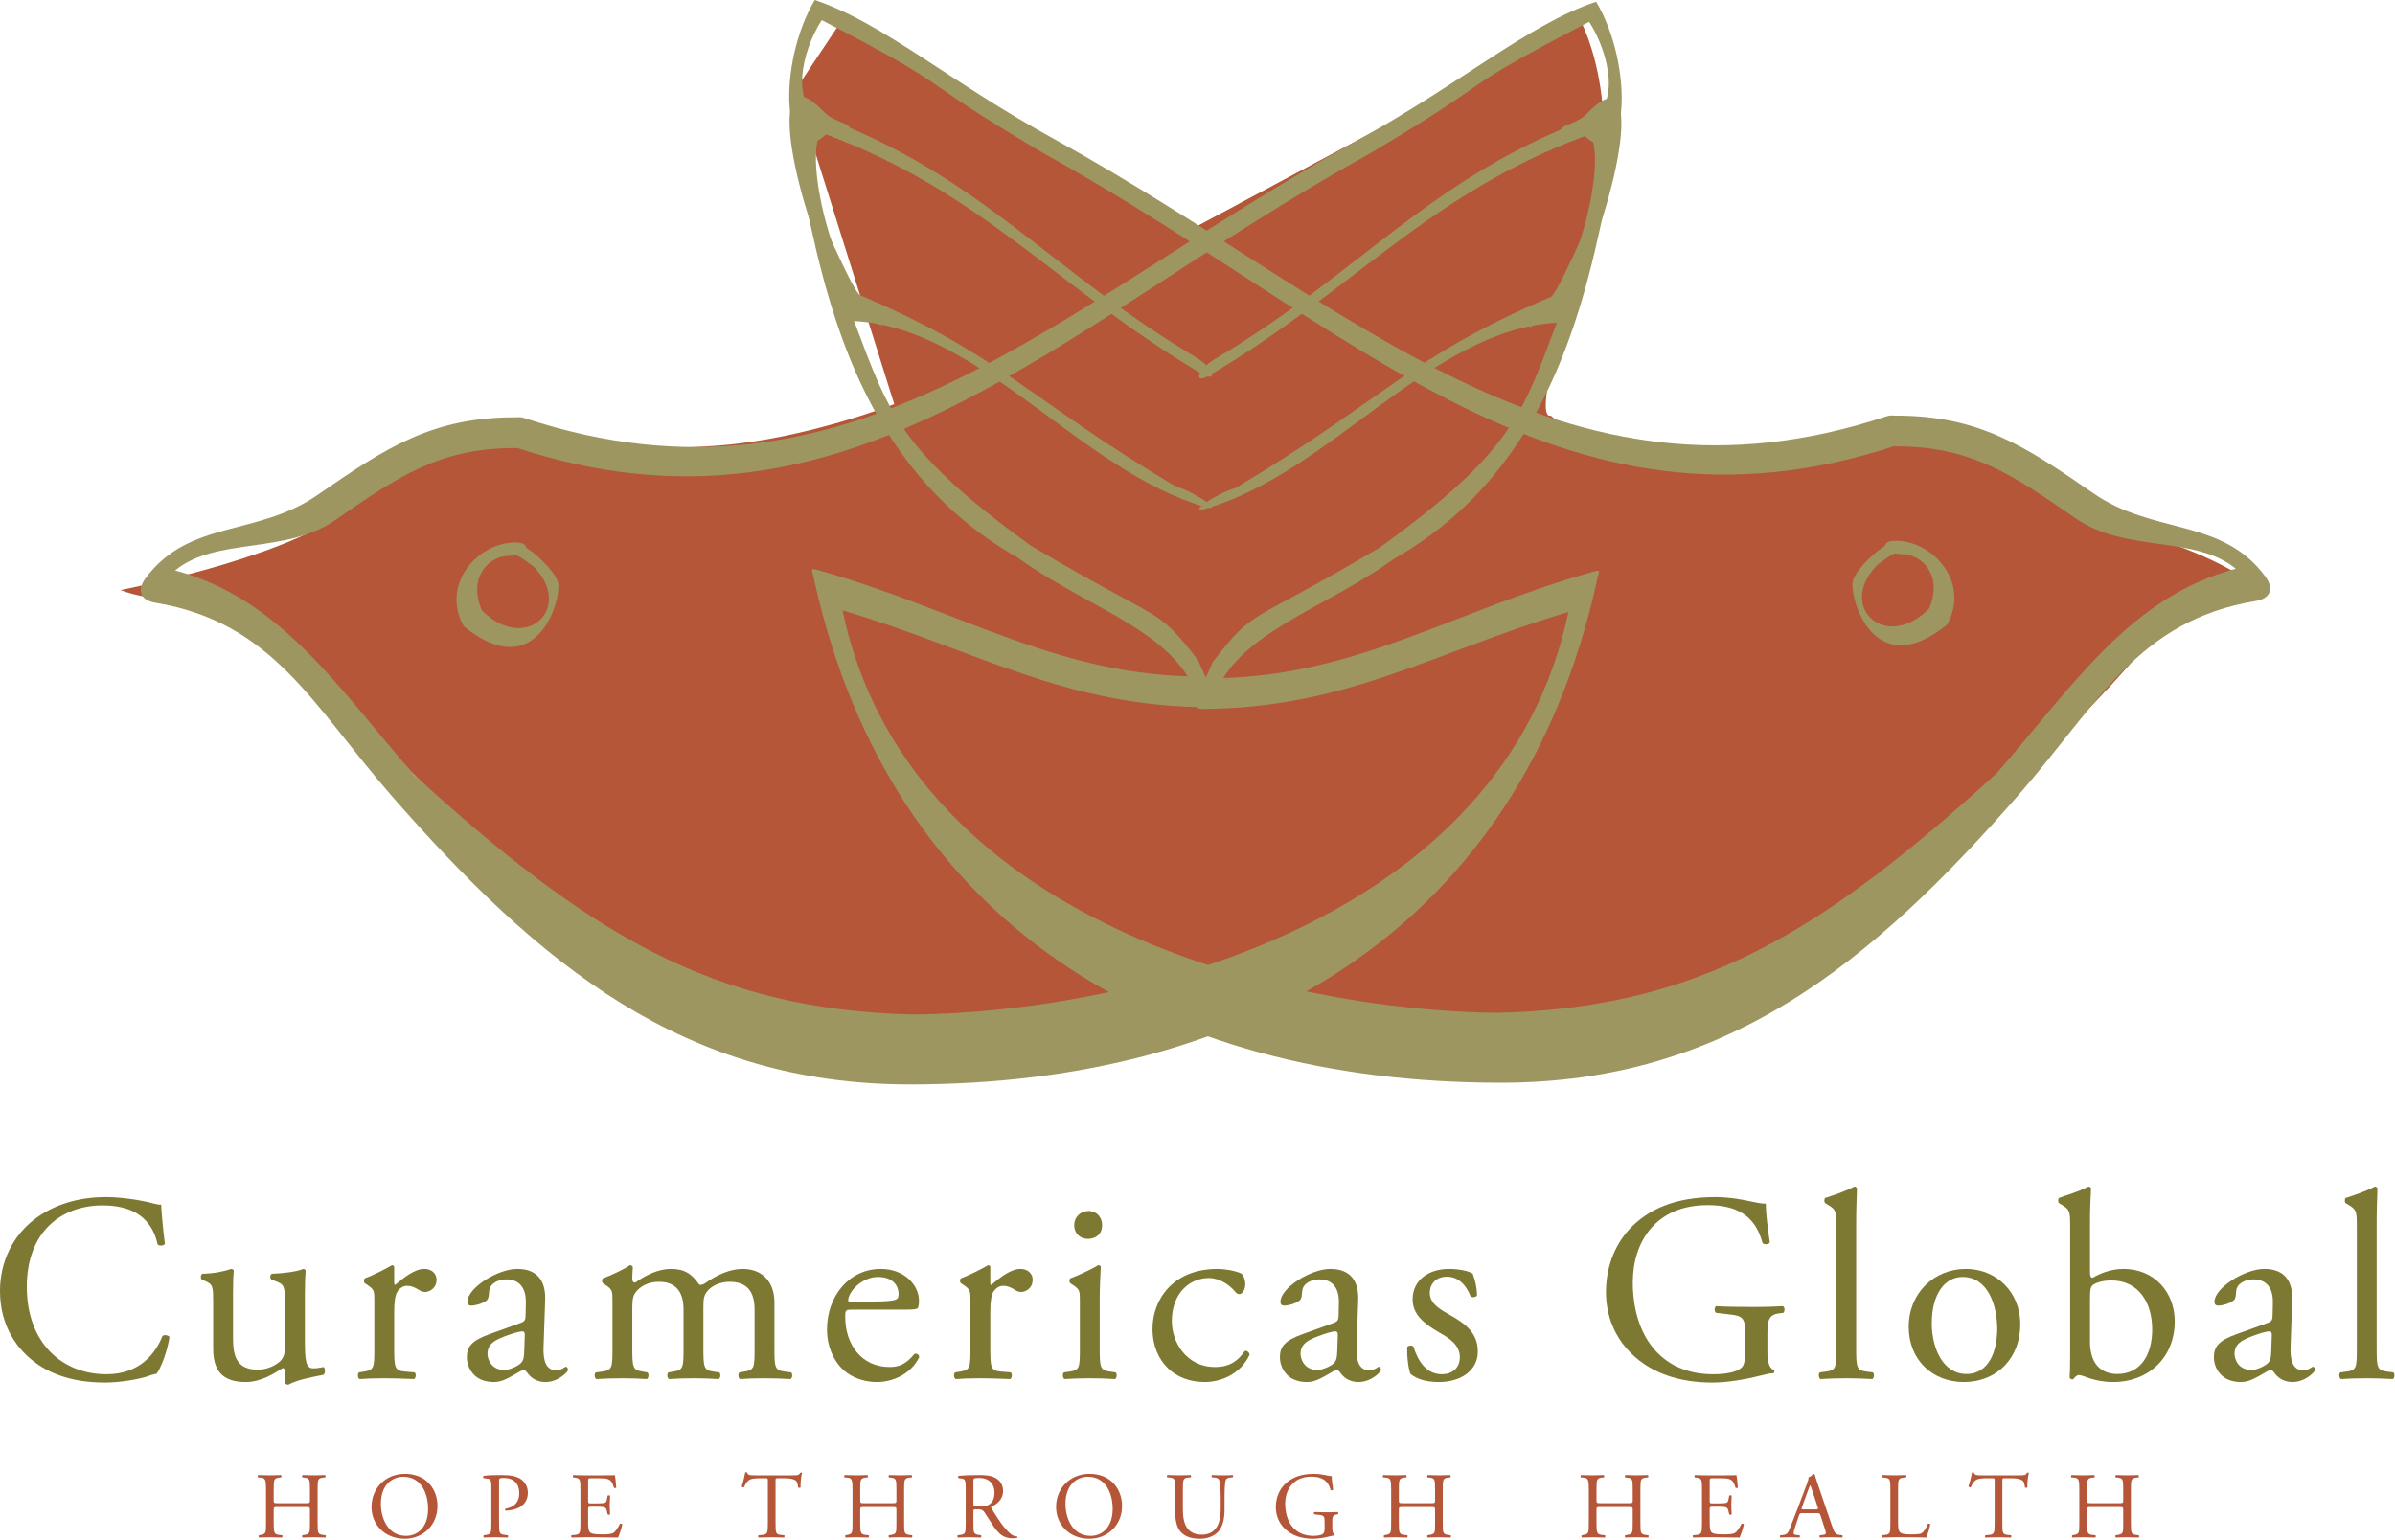 <svg clip-rule="evenodd" fill-rule="evenodd" stroke-linejoin="round" stroke-miterlimit="2" viewBox="0 0 2233 1436" xmlns="http://www.w3.org/2000/svg"><g transform="matrix(4.167 0 0 4.167 0 -2.496)"><path d="m266.335 222.533s-23.102 17.966-49.301 15.4-53.416-3.584-92.448-34.918c-39.034-31.332-63.683-67.797-78.066-67.797s-19.516-2.566-19.516-2.566 34.916-6.684 49.299-16.951c14.383-10.268 19.516-18.498 31.333-16.949 11.816 1.549 33.9 3.097 53.416 1.549 19.515-1.549 39.033-9.25 39.033-9.25l-22.084-70.364 10.267-15.402 78.067 46.734 87.314-46.734s11.815 21.066 0 55.984c-11.818 34.916-6.683 32.35-6.683 32.35s14.383 13.365 36.467 9.248c22.082-4.115 49.298-10.797 58.548-4.115 9.248 6.681 29.784 18.497 44.166 23.632 14.383 5.133 19.516 10.268 19.516 10.268s-15.398 0-27.215 14.383c-11.816 14.382-65.234 67.796-89.883 78.064-24.65 10.268-95.074-1.611-102.714-2.566-53.416-6.682-19.516 0-19.516 0z" fill="#b45637"/><g fill-rule="nonzero"><path d="m355.062 26.035c13.218-13.887 7.763 17.445-3.625 41.621-3.67 2.754-12.315 8.447-8.645 5.695 12.229-9.171 20.551-53.373 7.465-41.828-3.381-3.097 1.984-2.527 4.805-5.488z" fill="#9d9661"/><path d="m115.228 100.876c-16.931 0-26.216 6.455-40.114 16.057-11.223 7.857-26.712 3.762-35.94 11.344 23.627 6.287 36.33 26.062 53.505 45.761 38.901 35.411 66.518 52.59 111.763 53.625 48.196-.515 131.881-20.41 146.477-90.07-29.709 8.758-49.807 21.664-82.15 21.664-3.051 0 1.515-7.554 2.531-10.429 9.769-12.575 7.248-7.766 37.48-25.729 29.871-21.588 31.942-30.232 39.551-50.265-28.06 1.459-50.586 33.548-78.584 41.62-4.408 1.272 2.322-3.388 6.731-4.66 32.693-19.484 39.033-29.351 70.3-42.655 2.014 0 13.35-29.694 12.362-20.811-5.633 27.541-14.797 60.878-47.254 79.359-14.34 10.353-31.022 15.277-38.184 26.662 30.147-.893 51.543-14.902 81.942-23.553 3.144-.894 2.021-.638 1.488 2.586-17.19 76.262-76.658 111.922-153.543 111.922-50.32 0-82.818-26.596-116.095-64.742-17.409-19.969-26.38-38.711-52.749-43.063-3.289-.543-4.187-2.744-2.213-5.431 9.767-13.295 25.087-9.287 38.652-18.783 15.213-10.51 25.514-17.289 44.044-17.289 4.587 0 4.587 6.88 0 6.88z" fill="#9d9661"/><path d="m117.368 94.172c73.36 24.277 118.861-24.871 185.955-61.942 23.395-12.787 38.434-26.074 53.809-31.25 8.644 14.494 7.246 39.032-2.533 30.082-35.237 13.149-51.512 34.278-83.858 53.473-3.943 2.342-2.867-1.232 1.078-3.574 32.754-19.44 48.075-40.574 83.758-53.891 6.945-2.523 4.66-14.34 0-21.586-31.785 16.41-18.769 11.588-49.748 29.869-68.932 38.088-115.254 90.293-190.623 65.35-4.355-1.441-2.193-7.973 2.162-6.531z" fill="#9d9661"/><path d="m113.87 125.001c-4.344 0-9.285 4.676-6.057 12.209 10.52 10.534 22.349-2.16 9.198-11.859-1.606-1.184 6.775 3.035 4.781 3.035-2.137 0-5.086-3.734-7.225-3.734-3.988 0-3.892-.932.096-.932 2.137 0 .931-.566 3.067-.566 3.364 2.197 7.203 6.379 7.203 8.373.347 4.537-5.319 22.115-21.147 9.267-5.244-9.3 3.008-18.783 11.519-18.783 3.989 0 2.554 2.99-1.435 2.99z" fill="#9d9661"/><path d="m184.374 25.656c-13.219-13.887-7.766 17.445 3.624 41.621 3.669 2.752 12.315 8.447 8.646 5.694-12.229-9.172-20.553-53.374-7.467-41.827 3.382-3.099-1.985-2.527-4.803-5.488z" fill="#9d9661"/><path d="m424.206 100.498c16.932 0 26.217 6.455 40.115 16.056 11.223 7.856 26.711 3.762 35.94 11.342-23.627 6.287-36.332 26.064-53.506 45.764-38.901 35.408-66.518 52.589-111.764 53.625-48.195-.516-131.879-20.411-146.475-90.071 29.71 8.758 49.807 21.664 82.151 21.664 3.049 0-1.516-7.554-2.533-10.429-9.768-12.577-7.249-7.766-37.481-25.731-29.868-21.586-31.939-30.23-39.549-50.265 28.06 1.459 50.586 33.55 78.583 41.621 4.408 1.271-2.323-3.387-6.731-4.659-32.691-19.485-39.031-29.351-70.299-42.655-2.014 0-13.349-29.694-12.363-20.811 5.633 27.539 14.797 60.879 47.254 79.359 14.34 10.354 31.023 15.277 38.183 26.66-30.144-.89-51.541-14.902-81.941-23.553-3.143-.892-2.019-.638-1.486 2.588 17.188 76.262 76.655 111.92 153.543 111.92 50.32 0 82.816-26.594 116.093-64.74 17.411-19.969 26.379-38.711 52.75-43.063 3.289-.542 4.186-2.746 2.211-5.431-9.765-13.295-25.086-9.287-38.652-18.783-15.211-10.512-25.512-17.289-44.043-17.289-4.588 0-4.588 6.881 0 6.881z" fill="#9d9661"/><path d="m422.065 93.791c-73.359 24.279-118.859-24.869-185.953-61.942-23.396-12.785-38.433-26.072-53.808-31.25-8.645 14.495-7.248 39.034 2.531 30.084 35.236 13.149 51.514 34.276 83.857 53.473 3.946 2.34 2.87-1.234-1.076-3.574-32.756-19.442-48.074-40.574-83.76-53.891-6.944-2.525-4.659-14.34 0-21.586 31.786 16.41 18.772 11.586 49.748 29.869 68.934 38.086 115.256 90.293 190.625 65.35 4.354-1.441 2.192-7.975-2.164-6.533z" fill="#9d9661"/><path d="m425.565 124.622c4.344 0 9.286 4.674 6.055 12.207-10.519 10.534-22.348-2.158-9.195-11.859 1.605-1.183-6.776 3.037-4.781 3.037 2.136 0 5.085-3.734 7.222-3.734 3.988 0 3.895-.934-.095-.934-2.137 0-.93-.566-3.067-.566-3.363 2.197-7.201 6.379-7.201 8.375-.35 4.535 5.318 22.113 21.144 9.265 5.247-9.3-3.007-18.783-11.517-18.783-3.99 0-2.555 2.992 1.435 2.992z" fill="#9d9661"/><path d="m7.56 273.619c4.379-3.419 9.959-5.1 16.199-5.1 3.24 0 7.8.66 10.619 1.44.72.18 1.14.3 1.68.241.06 1.379.36 5.159.84 8.819-.3.42-1.2.479-1.62.12-.9-4.08-3.6-8.76-12.299-8.76-9.18 0-16.979 5.82-16.979 18.24 0 12.599 7.979 19.558 17.819 19.558 7.74 0 11.16-5.039 12.539-8.579.42-.3 1.32-.18 1.56.24-.42 3.119-1.979 7.079-2.879 8.22-.721.119-1.441.359-2.1.6-1.32.479-5.64 1.379-9.48 1.379-5.4 0-10.56-1.08-14.939-4.019-4.8-3.3-8.52-8.76-8.52-16.5 0-6.659 3-12.359 7.56-15.899z" fill="#7d7832"/><path d="m52.14 300.258c0 4.14 1.02 6.9 5.579 6.9 1.62 0 3.54-.661 4.86-1.8.78-.72 1.2-1.62 1.2-3.481v-9.839c0-3.9-.42-4.02-2.22-4.74l-.78-.3c-.42-.24-.42-1.08.06-1.32 2.4-.059 5.7-.479 7.02-1.08.3.061.48.181.54.421-.12 1.14-.18 2.999-.18 5.22v10.079c0 4.74.18 6.54 1.86 6.54.72 0 1.5-.12 2.34-.3.36.3.42 1.5-.06 1.739-2.34.481-5.82 1.08-7.86 2.221-.3 0-.6-.181-.72-.421v-2.46c0-.539-.18-.84-.54-.84-1.8 1.141-4.739 3.12-8.279 3.12-5.28 0-7.26-2.639-7.26-7.5v-10.019c0-3.779 0-4.32-1.8-5.1l-.72-.3c-.36-.299-.3-1.139.12-1.32 2.76-.059 5.1-.6 6.42-1.08.36.061.54.181.6.421-.12 1.019-.18 2.279-.18 5.22z" fill="#7d7832"/><path d="m83.76 291.858c0-2.34 0-2.64-1.62-3.72l-.54-.359c-.24-.241-.24-.901.06-1.08 1.38-.481 4.56-2.04 6.059-2.941.301.061.481.181.481.42v3.481c0 .299.059.479.179.54 2.101-1.741 4.38-3.601 6.6-3.601 1.5 0 2.7.961 2.7 2.4 0 1.98-1.62 2.76-2.58 2.76-.6 0-.9-.18-1.32-.42-.9-.599-1.799-.96-2.64-.96-.96 0-1.679.54-2.159 1.2-.601.84-.78 2.581-.78 4.62v8.16c0 4.32.119 5.04 2.399 5.22l2.16.179c.42.301.3 1.321-.12 1.5-2.82-.12-4.559-.179-6.659-.179-2.16 0-3.96.059-5.52.179-.42-.179-.54-1.199-.12-1.5l1.14-.179c2.22-.361 2.28-.9 2.28-5.22z" fill="#7d7832"/><path d="m112.859 307.217c1.2 0 3.06-.899 3.66-1.5.72-.72.72-1.559.78-2.819l.12-3.54c0-.66-.24-.78-.6-.78s-1.38.24-2.46.6c-3.54 1.2-5.28 2.1-5.28 4.44 0 1.02.72 3.599 3.78 3.599zm3.72-10.559c.9-.3 1.02-.84 1.02-1.74l.06-2.759c.06-2.221-.66-5.22-4.38-5.22-1.68 0-3.72.84-3.84 2.699-.06.96-.12 1.681-.6 2.04-.9.72-2.52 1.14-3.42 1.14-.54 0-.84-.3-.84-.84 0-3.119 6.78-7.38 11.16-7.38 4.32 0 6.42 2.521 6.24 7.021l-.36 10.439c-.12 2.76.42 5.22 2.759 5.22.601 0 1.141-.18 1.5-.361.3-.179.601-.42.78-.42.24 0 .42.361.42.781 0 .3-2.099 2.639-5.039 2.639-1.44 0-2.88-.54-3.9-1.859-.24-.36-.6-.841-.96-.841-.42 0-1.14.54-2.34 1.2-1.32.72-2.64 1.5-4.32 1.5-1.74 0-3.18-.479-4.2-1.38-1.14-1.019-1.86-2.519-1.86-4.2 0-2.34 1.14-3.719 4.98-5.099z" fill="#7d7832"/><path d="m168.837 293.659c0-4.081-1.8-6.18-5.58-6.18-2.279 0-4.139 1.019-4.98 2.099-.719.9-.9 1.5-.9 3.6v9.18c0 4.32.121 4.92 2.281 5.22l1.259.179c.42.301.3 1.321-.12 1.5-1.799-.12-3.539-.179-5.639-.179-2.16 0-3.78.059-5.46.179-.42-.179-.54-1.199-.12-1.5l1.08-.179c2.22-.361 2.28-.9 2.28-5.22v-8.699c0-4.021-1.8-6.18-5.52-6.18-2.46 0-4.14 1.079-5.04 2.159-.6.72-.899 1.5-.899 3.42v9.3c0 4.32.119 4.859 2.279 5.22l1.08.179c.42.301.3 1.321-.12 1.5-1.62-.12-3.36-.179-5.46-.179-2.159 0-3.96.059-5.82.179-.419-.179-.54-1.199-.12-1.5l1.441-.179c2.22-.3 2.28-.9 2.28-5.22v-10.5c0-2.34 0-2.64-1.621-3.72l-.54-.359c-.239-.241-.239-.901.06-1.08 1.38-.481 4.8-2.04 6-2.941.24 0 .541.12.66.42-.119 1.381-.119 2.28-.119 2.82 0 .361.239.661.659.661 2.28-1.621 5.1-3.061 7.98-3.061 3 0 4.68 1.08 6.36 3.54.54.12.96-.12 1.5-.479 2.399-1.68 5.339-3.061 8.159-3.061 4.8 0 7.14 3.301 7.14 7.44v10.32c0 4.32.12 4.92 2.28 5.22l1.44.179c.42.301.3 1.321-.12 1.5-1.98-.12-3.72-.179-5.82-.179-2.16 0-3.78.059-5.46.179-.42-.179-.54-1.199-.119-1.5l1.079-.179c2.22-.361 2.28-.9 2.28-5.22z" fill="#7d7832"/><path d="m194.457 291.918c4.44 0 5.76-.24 6.24-.599.18-.12.36-.361.36-1.141 0-1.68-1.14-3.779-4.62-3.779-3.54 0-6.6 3.239-6.66 5.22 0 .12 0 .299.42.299zm-3.72 1.8c-1.56 0-1.62.12-1.62 1.62 0 6.06 3.54 11.22 9.96 11.22 1.98 0 3.66-.601 5.52-2.94.6-.18 1.02.179 1.08.719-1.98 4.08-6.3 5.58-9.42 5.58-3.9 0-6.96-1.679-8.7-3.96-1.8-2.339-2.519-5.159-2.519-7.799 0-7.379 4.859-13.56 12.059-13.56 5.16 0 8.52 3.54 8.52 7.141 0 .839-.12 1.319-.241 1.559-.179.361-1.02.42-3.539.42z" fill="#7d7832"/><path d="m217.137 291.858c0-2.34 0-2.64-1.62-3.72l-.54-.359c-.24-.241-.24-.901.06-1.08 1.38-.481 4.56-2.04 6.06-2.941.3.061.48.181.48.42v3.481c0 .299.06.479.18.54 2.1-1.741 4.38-3.601 6.599-3.601 1.5 0 2.701.961 2.701 2.4 0 1.98-1.62 2.76-2.58 2.76-.601 0-.9-.18-1.32-.42-.9-.599-1.8-.96-2.64-.96-.96 0-1.68.54-2.16 1.2-.6.84-.78 2.581-.78 4.62v8.16c0 4.32.12 5.04 2.4 5.22l2.16.179c.42.301.3 1.321-.12 1.5-2.82-.12-4.56-.179-6.66-.179-2.16 0-3.96.059-5.52.179-.42-.179-.54-1.199-.12-1.5l1.14-.179c2.22-.361 2.28-.9 2.28-5.22z" fill="#7d7832"/><path d="m246.596 274.759c0 2.159-1.5 3.12-3.18 3.12-1.86 0-3.06-1.381-3.06-3 0-1.98 1.44-3.24 3.24-3.24s3 1.439 3 3.12zm-4.98 17.099c0-2.34 0-2.64-1.62-3.72l-.54-.359c-.24-.241-.24-.901.06-1.08 1.38-.481 4.8-2.04 6.18-2.941.3 0 .54.12.6.361-.12 2.099-.24 4.979-.24 7.439v10.8c0 4.32.12 4.92 2.28 5.22l1.26.179c.42.301.3 1.321-.12 1.5-1.8-.12-3.54-.179-5.64-.179-2.16 0-3.96.059-5.64.179-.42-.179-.54-1.199-.12-1.5l1.26-.179c2.22-.3 2.28-.9 2.28-5.22z" fill="#7d7832"/><path d="m277.735 285.619c.48.419.9 1.379.9 2.399 0 1.08-.6 2.221-1.32 2.221-.3 0-.6-.12-.84-.42-1.32-1.62-3.539-3.181-5.999-3.181-4.201 0-8.281 3.3-8.281 9.66 0 4.68 3.241 10.26 9.66 10.26 3.48 0 5.28-1.561 6.66-3.601.48-.119 1.02.301 1.08.84-2.04 4.441-6.54 6.12-10.02 6.12-3.179 0-6.12-1.019-8.22-3.059-2.099-2.04-3.479-4.981-3.479-8.88 0-6.48 4.56-13.38 14.52-13.38 1.379 0 3.719.301 5.339 1.021z" fill="#7d7832"/><path d="m294.775 307.217c1.2 0 3.06-.899 3.66-1.5.72-.72.72-1.559.78-2.819l.12-3.54c0-.66-.24-.78-.601-.78-.359 0-1.38.24-2.46.6-3.539 1.2-5.279 2.1-5.279 4.44 0 1.02.72 3.599 3.78 3.599zm3.72-10.559c.9-.3 1.02-.84 1.02-1.74l.06-2.759c.06-2.221-.66-5.22-4.38-5.22-1.68 0-3.719.84-3.84 2.699-.06.96-.12 1.681-.6 2.04-.9.72-2.52 1.14-3.42 1.14-.54 0-.84-.3-.84-.84 0-3.119 6.78-7.38 11.16-7.38 4.32 0 6.419 2.521 6.24 7.021l-.361 10.439c-.119 2.76.42 5.22 2.761 5.22.6 0 1.14-.18 1.499-.361.301-.179.601-.42.78-.42.24 0 .42.361.42.781 0 .3-2.099 2.639-5.04 2.639-1.439 0-2.879-.54-3.899-1.859-.241-.36-.6-.841-.96-.841-.42 0-1.14.54-2.34 1.2-1.32.72-2.64 1.5-4.32 1.5-1.74 0-3.18-.479-4.2-1.38-1.139-1.019-1.86-2.519-1.86-4.2 0-2.34 1.141-3.719 4.98-5.099z" fill="#7d7832"/><path d="m329.515 285.678c.54 1.32.96 3.24.96 4.86-.241.42-1.14.54-1.441.18-1.019-2.64-2.819-4.38-5.279-4.38-2.34 0-3.84 1.5-3.84 3.66 0 2.46 2.52 3.78 4.62 4.98 3.18 1.8 6.119 3.84 6.119 8.1 0 4.559-4.199 6.839-8.639 6.839-2.82 0-4.92-.599-6.42-1.799-.48-1.14-.84-4.081-.72-6.06.3-.36 1.08-.42 1.38-.061 1.02 3.3 2.94 6.18 6.36 6.18 2.159 0 4.02-1.26 4.02-3.84 0-2.759-2.401-4.259-4.62-5.519-3.48-1.98-5.94-4.08-5.94-7.38 0-4.38 3.6-6.84 8.159-6.84 2.521 0 4.741.601 5.281 1.08z" fill="#7d7832"/><path d="m395.454 302.957c0 2.401.359 3.84 1.44 4.26.179.181.179.54-.06.721-.721 0-1.801.239-2.94.54-3.18.84-7.5 1.559-10.74 1.559-7.139 0-13.679-1.979-18.3-6.66-3.599-3.599-5.519-8.339-5.519-13.619 0-5.099 1.68-10.26 5.4-14.22 4.02-4.199 9.959-7.019 19.019-7.019 3.42 0 6.6.66 7.62.9 1.14.241 3 .66 3.72.54 0 1.98.36 5.1.899 8.7-.18.48-1.26.54-1.619.179-1.681-6.479-6.18-8.519-12.3-8.519-11.639 0-16.739 8.28-16.739 17.279 0 11.52 5.939 20.579 17.999 20.579 3.72 0 5.939-.779 6.6-1.8.299-.42.6-1.5.6-3.42v-2.399c0-5.04-.18-5.399-3.9-5.82l-2.64-.3c-.48-.24-.42-1.319 0-1.5 1.74.12 5.04.181 8.579.181 2.341 0 4.38-.061 6.361-.181.42.24.479 1.14.059 1.5l-.96.12c-2.519.3-2.579 1.98-2.579 5.04z" fill="#7d7832"/><path d="m415.314 302.358c0 4.32.121 4.92 2.281 5.22l1.439.179c.42.301.3 1.321-.12 1.5-1.979-.12-3.72-.179-5.819-.179-2.16 0-3.96.059-5.76.179-.42-.179-.54-1.199-.12-1.5l1.38-.179c2.219-.3 2.279-.9 2.279-5.22v-27.119c0-3.54-.06-3.9-1.859-4.98l-.6-.36c-.301-.18-.301-1.02 0-1.199 1.5-.481 4.319-1.381 6.48-2.521.24 0 .479.12.599.36-.059 1.8-.18 4.8-.18 7.44z" fill="#7d7832"/><path d="m439.133 286.399c-3.96 0-6.9 3.779-6.9 10.379 0 5.46 2.46 11.34 7.74 11.34s6.9-5.52 6.9-10.14c0-5.1-2.04-11.579-7.74-11.579zm12.899 10.619c0 7.5-5.159 12.899-12.659 12.899-6.899 0-12.3-4.859-12.3-12.359 0-7.56 5.7-12.96 12.78-12.96 6.72 0 12.179 5.04 12.179 12.42z" fill="#7d7832"/><path d="m467.633 300.918c0 2.1.48 3.959 1.5 5.22 1.02 1.26 2.639 1.98 4.559 1.98 5.641 0 7.861-4.8 7.861-9.96 0-6.18-3.181-10.98-9.12-10.98-1.8 0-3.24.42-4.08.96-.6.42-.72 1.08-.72 3.42zm-4.44-25.679c0-3.54-.06-3.9-1.86-4.98l-.6-.36c-.299-.18-.299-1.02 0-1.199 1.38-.54 4.26-1.321 6.54-2.521.24 0 .48.12.6.36-.12 2.1-.24 4.8-.24 7.44v11.34c0 1.019.24 1.259.6 1.259 1.56-.9 3.959-1.98 6.9-1.98 6.84 0 11.459 5.16 11.459 11.76 0 7.979-5.76 13.559-13.799 13.559-2.22 0-3.9-.42-5.1-.78-1.26-.42-2.04-.779-2.52-.779s-.96.479-1.26.899c-.059.061-.12.061-.24.061-.239 0-.48-.12-.6-.361.06-.839.12-1.979.12-5.099z" fill="#7d7832"/><path d="m503.753 307.217c1.199 0 3.06-.899 3.659-1.5.72-.72.72-1.559.78-2.819l.121-3.54c0-.66-.241-.78-.601-.78-.359 0-1.38.24-2.459.6-3.54 1.2-5.28 2.1-5.28 4.44 0 1.02.719 3.599 3.78 3.599zm3.72-10.559c.899-.3 1.019-.84 1.019-1.74l.061-2.759c.059-2.221-.66-5.22-4.38-5.22-1.681 0-3.721.84-3.84 2.699-.061.96-.12 1.681-.601 2.04-.899.72-2.519 1.14-3.419 1.14-.541 0-.84-.3-.84-.84 0-3.119 6.78-7.38 11.16-7.38 4.319 0 6.419 2.521 6.239 7.021l-.36 10.439c-.119 2.76.42 5.22 2.759 5.22.601 0 1.141-.18 1.5-.361.301-.179.601-.42.781-.42.24 0 .42.361.42.781 0 .3-2.1 2.639-5.04 2.639-1.44 0-2.88-.54-3.9-1.859-.24-.36-.599-.841-.96-.841-.42 0-1.139.54-2.34 1.2-1.32.72-2.639 1.5-4.319 1.5-1.74 0-3.181-.479-4.2-1.38-1.14-1.019-1.86-2.519-1.86-4.2 0-2.34 1.14-3.719 4.98-5.099z" fill="#7d7832"/><path d="m531.771 302.358c0 4.32.121 4.92 2.281 5.22l1.439.179c.42.301.3 1.321-.12 1.5-1.979-.12-3.72-.179-5.819-.179-2.16 0-3.96.059-5.76.179-.42-.179-.54-1.199-.12-1.5l1.38-.179c2.219-.3 2.279-.9 2.279-5.22v-27.119c0-3.54-.06-3.9-1.859-4.98l-.6-.36c-.301-.18-.301-1.02 0-1.199 1.5-.481 4.319-1.381 6.48-2.521.24 0 .479.12.599.36-.059 1.8-.18 4.8-.18 7.44z" fill="#7d7832"/><path d="m62.292 337.882c-1.008 0-1.05.043-1.05.672v2.961c0 2.205.105 2.498 1.28 2.625l.609.063c.126.084.084.461-.042.525-1.133-.043-1.847-.064-2.666-.064-.903 0-1.617.042-2.436.064-.126-.064-.168-.4-.042-.525l.357-.063c1.176-.211 1.218-.42 1.218-2.625v-7.559c0-2.205-.147-2.561-1.239-2.645l-.546-.042c-.126-.084-.084-.462.042-.525 1.029.021 1.743.063 2.646.063.819 0 1.533-.02 2.435-.063.126.063.168.441.042.525l-.398.042c-1.218.126-1.26.44-1.26 2.645v2.414c0 .652.042.672 1.05.672h6.004c1.008 0 1.05-.02 1.05-.672v-2.414c0-2.205-.042-2.519-1.281-2.645l-.398-.042c-.126-.084-.084-.462.042-.525.965.043 1.679.063 2.54.063.819 0 1.533-.02 2.478-.063.126.063.168.441.042.525l-.441.042c-1.218.126-1.26.44-1.26 2.645v7.559c0 2.205.042 2.478 1.26 2.625l.504.063c.126.084.084.461-.042.525-1.008-.043-1.722-.064-2.541-.064-.861 0-1.617.021-2.54.064-.126-.064-.168-.4-.042-.525l.398-.063c1.281-.211 1.281-.42 1.281-2.625v-2.961c0-.629-.042-.672-1.05-.672z" fill="#b45637"/><path d="m95.785 338.324c0-3.465-1.533-7.202-5.543-7.202-2.183 0-5.018 1.491-5.018 6.088 0 3.108 1.512 7.139 5.648 7.139 2.52 0 4.913-1.889 4.913-6.025zm-12.66-.442c0-4.199 3.149-7.411 7.474-7.411 4.85 0 7.286 3.507 7.286 7.202 0 4.24-3.234 7.327-7.286 7.327-4.661 0-7.474-3.338-7.474-7.118z" fill="#b45637"/><path d="m111.663 341.515c0 2.205.042 2.478 1.386 2.625l.567.063c.126.105.084.461-.042.525-1.197-.043-1.89-.064-2.73-.064-.882 0-1.637.021-2.561.064-.126-.064-.168-.4-.042-.525l.441-.063c1.217-.168 1.259-.42 1.259-2.625v-7.748c0-1.784-.042-2.141-.986-2.246l-.756-.084c-.147-.126-.126-.442.042-.525 1.113-.147 2.414-.168 4.157-.168s3.044.231 4.031.839c.966.61 1.68 1.702 1.68 3.151 0 1.931-1.197 2.896-2.1 3.338-.924.441-2.036.63-2.897.63-.147-.064-.147-.378-.021-.42 2.267-.42 3.086-1.701 3.086-3.528 0-2.036-1.197-3.359-3.38-3.359-1.113 0-1.134.084-1.134.756z" fill="#b45637"/><path d="m129.871 333.956c0-2.183-.043-2.498-1.281-2.645l-.336-.042c-.126-.084-.084-.462.042-.525.903.043 1.616.063 2.476.063h3.949c1.343 0 2.582 0 2.834-.063.126.357.252 1.869.336 2.793-.084.125-.42.167-.525.041-.315-.987-.504-1.721-1.595-1.995-.441-.104-1.113-.125-2.037-.125h-1.512c-.63 0-.63.041-.63.84v4.199c0 .588.063.588.693.588h1.218c.882 0 1.533-.043 1.785-.127s.399-.209.504-.734l.167-.861c.105-.125.462-.125.546.021 0 .504-.084 1.322-.084 2.121 0 .756.084 1.553.084 2.016-.084.146-.441.146-.546.02l-.188-.819c-.084-.377-.231-.692-.651-.797-.294-.084-.798-.105-1.617-.105h-1.218c-.63 0-.693.021-.693.566v2.961c0 1.113.063 1.826.399 2.184.252.252.693.482 2.541.482 1.616 0 2.225-.084 2.687-.314.378-.21.945-.946 1.491-2.037.147-.105.441-.042.525.147-.147.735-.672 2.352-.945 2.919-1.89-.043-3.758-.064-5.627-.064h-1.891c-.901 0-1.615.021-2.854.064-.126-.064-.168-.4-.042-.525l.693-.063c1.197-.105 1.302-.42 1.302-2.625z" fill="#b45637"/><path d="m173.528 341.515c0 2.205.042 2.52 1.26 2.625l.672.063c.126.084.084.461-.042.525-1.197-.043-1.911-.064-2.751-.064-.839 0-1.574.021-2.918.064-.126-.064-.168-.42 0-.525l.756-.063c1.197-.105 1.302-.42 1.302-2.625v-9.385c0-.651 0-.672-.63-.672h-1.155c-.903 0-2.058.041-2.583.525-.503.462-.713.924-.944 1.448-.168.127-.462.022-.546-.146.336-.946.651-2.29.798-3.129.063-.041.336-.063.399 0 .125.672.818.651 1.784.651h8.504c1.133 0 1.322-.042 1.637-.588.105-.042.336-.02.378.064-.231.86-.378 2.56-.315 3.191-.084.168-.441.168-.546.041-.063-.524-.21-1.301-.525-1.532-.482-.357-1.28-.525-2.435-.525h-1.491c-.63 0-.609.021-.609.713z" fill="#b45637"/><path d="m193.521 337.882c-1.008 0-1.05.043-1.05.672v2.961c0 2.205.105 2.498 1.28 2.625l.609.063c.126.084.084.461-.042.525-1.133-.043-1.847-.064-2.666-.064-.903 0-1.617.042-2.436.064-.126-.064-.168-.4-.042-.525l.357-.063c1.176-.211 1.218-.42 1.218-2.625v-7.559c0-2.205-.147-2.561-1.239-2.645l-.546-.042c-.126-.084-.084-.462.042-.525 1.029.021 1.743.063 2.646.063.819 0 1.533-.02 2.435-.063.126.063.168.441.042.525l-.399.042c-1.217.126-1.259.44-1.259 2.645v2.414c0 .652.042.672 1.05.672h6.004c1.008 0 1.05-.02 1.05-.672v-2.414c0-2.205-.042-2.519-1.281-2.645l-.398-.042c-.126-.084-.084-.462.042-.525.965.043 1.679.063 2.54.063.819 0 1.533-.02 2.478-.063.126.063.168.441.042.525l-.441.042c-1.218.126-1.26.44-1.26 2.645v7.559c0 2.205.042 2.478 1.26 2.625l.504.063c.126.084.084.461-.042.525-1.008-.043-1.722-.064-2.541-.064-.861 0-1.617.021-2.54.064-.126-.064-.168-.4-.042-.525l.398-.063c1.281-.211 1.281-.42 1.281-2.625v-2.961c0-.629-.042-.672-1.05-.672z" fill="#b45637"/><path d="m217.797 336.98c0 .378 0 .609.063.693.063.063.378.105 1.449.105.755 0 1.553-.084 2.162-.546.567-.442 1.05-1.176 1.05-2.604 0-1.658-1.029-3.233-3.359-3.233-1.302 0-1.365.084-1.365.672zm-1.722-3.002c0-1.995-.063-2.352-.924-2.457l-.672-.084c-.146-.106-.146-.442.021-.525 1.176-.105 2.625-.168 4.683-.168 1.301 0 2.54.105 3.506.63 1.008.525 1.743 1.469 1.743 2.94 0 1.994-1.575 3.086-2.625 3.506-.105.126 0 .336.105.504 1.68 2.709 2.793 4.388 4.22 5.585.357.315.882.545 1.449.587.105.042.126.21.021.294-.189.063-.525.106-.924.106-1.784 0-2.855-.526-4.346-2.647-.546-.776-1.407-2.224-2.058-3.17-.315-.461-.65-.671-1.49-.671-.945 0-.987.021-.987.462v2.645c0 2.205.042 2.457 1.26 2.625l.441.063c.126.105.084.461-.042.525-.945-.043-1.659-.064-2.499-.064-.882 0-1.638.021-2.624.064-.126-.064-.168-.379-.042-.525l.524-.063c1.218-.147 1.26-.42 1.26-2.625z" fill="#b45637"/><path d="m248.959 338.324c0-3.465-1.532-7.202-5.543-7.202-2.184 0-5.018 1.491-5.018 6.088 0 3.108 1.512 7.139 5.648 7.139 2.519 0 4.913-1.889 4.913-6.025zm-12.661-.442c0-4.199 3.15-7.411 7.475-7.411 4.85 0 7.286 3.507 7.286 7.202 0 4.24-3.234 7.327-7.286 7.327-4.661 0-7.475-3.338-7.475-7.118z" fill="#b45637"/><path d="m273.13 336.078c0-1.303-.041-3.717-.399-4.347-.146-.252-.525-.4-1.049-.441l-.525-.043c-.127-.146-.084-.419.041-.503.799.043 1.575.063 2.395.063.881 0 1.448-.02 2.204-.063.168.105.147.378.042.503l-.504.043c-.525.041-.924.231-1.05.504-.294.693-.294 3.108-.294 4.284v2.372c0 1.827-.294 3.758-1.47 5.018-.903.986-2.456 1.532-4.01 1.532-1.448 0-2.897-.272-3.926-1.155-1.113-.924-1.638-2.456-1.638-4.955v-4.955c0-2.184-.042-2.54-1.26-2.645l-.524-.043c-.127-.084-.084-.44.041-.503 1.051.043 1.764.063 2.604.063.861 0 1.554-.02 2.583-.063.126.063.168.419.042.503l-.504.043c-1.218.105-1.26.461-1.26 2.645v4.535c0 3.381 1.05 5.607 4.262 5.607 3.045 0 4.199-2.394 4.199-5.585z" fill="#b45637"/><path d="m298.099 342.523c0 .84.126 1.344.504 1.49.062.064.062.19-.022.252-.252 0-.629.084-1.028.189-1.113.294-2.624.546-3.759.546-2.498 0-4.787-.692-6.403-2.331-1.26-1.259-1.932-2.918-1.932-4.765 0-1.785.588-3.59 1.89-4.977 1.406-1.469 3.485-2.456 6.656-2.456 1.196 0 2.308.232 2.666.316.398.083 1.05.23 1.302.188 0 .692.126 1.784.315 3.044-.063.168-.441.189-.567.063-.588-2.267-2.163-2.981-4.304-2.981-4.074 0-5.858 2.897-5.858 6.047 0 4.031 2.079 7.201 6.298 7.201 1.302 0 2.08-.272 2.31-.629.105-.147.21-.525.21-1.197v-.84c0-1.764-.064-1.89-1.364-2.037l-.924-.105c-.168-.084-.148-.462 0-.524.608.041 1.764.062 3.002.062.818 0 1.533-.021 2.225-.062.148.084.168.398.021.524l-.336.042c-.881.106-.902.694-.902 1.764z" fill="#b45637"/><path d="m314.039 337.882c-1.008 0-1.05.043-1.05.672v2.961c0 2.205.106 2.498 1.282 2.625l.608.063c.126.084.084.461-.042.525-1.134-.043-1.848-.064-2.666-.064-.903 0-1.617.042-2.436.064-.127-.064-.168-.4-.043-.525l.358-.063c1.176-.211 1.218-.42 1.218-2.625v-7.559c0-2.205-.148-2.561-1.24-2.645l-.545-.042c-.127-.084-.084-.462.041-.525 1.03.021 1.744.063 2.647.063.818 0 1.532-.02 2.435-.063.125.063.168.441.041.525l-.398.042c-1.218.126-1.26.44-1.26 2.645v2.414c0 .652.042.672 1.05.672h6.005c1.008 0 1.05-.02 1.05-.672v-2.414c0-2.205-.042-2.519-1.281-2.645l-.399-.042c-.126-.084-.084-.462.042-.525.966.043 1.68.063 2.541.063.818 0 1.532-.02 2.477-.063.127.063.168.441.043.525l-.442.042c-1.218.126-1.26.44-1.26 2.645v7.559c0 2.205.042 2.478 1.26 2.625l.504.063c.126.084.084.461-.042.525-1.008-.043-1.722-.064-2.54-.064-.861 0-1.617.021-2.541.064-.126-.064-.168-.4-.042-.525l.399-.063c1.281-.211 1.281-.42 1.281-2.625v-2.961c0-.629-.042-.672-1.05-.672z" fill="#b45637"/><path d="m358.265 337.882c-1.008 0-1.05.043-1.05.672v2.961c0 2.205.104 2.498 1.28 2.625l.609.063c.126.084.084.461-.041.525-1.134-.043-1.848-.064-2.667-.064-.903 0-1.617.042-2.436.064-.125-.064-.168-.4-.041-.525l.356-.063c1.176-.211 1.218-.42 1.218-2.625v-7.559c0-2.205-.146-2.561-1.238-2.645l-.547-.042c-.125-.084-.084-.462.043-.525 1.028.021 1.742.063 2.645.063.819 0 1.533-.02 2.435-.063.127.063.168.441.043.525l-.399.042c-1.218.126-1.26.44-1.26 2.645v2.414c0 .652.042.672 1.05.672h6.005c1.007 0 1.049-.02 1.049-.672v-2.414c0-2.205-.042-2.519-1.281-2.645l-.398-.042c-.126-.084-.084-.462.042-.525.965.043 1.679.063 2.54.063.819 0 1.533-.02 2.478-.063.125.063.168.441.041.525l-.44.042c-1.218.126-1.26.44-1.26 2.645v7.559c0 2.205.042 2.478 1.26 2.625l.504.063c.126.084.084.461-.042.525-1.008-.043-1.722-.064-2.541-.064-.861 0-1.617.021-2.54.064-.126-.064-.168-.4-.042-.525l.398-.063c1.281-.211 1.281-.42 1.281-2.625v-2.961c0-.629-.042-.672-1.049-.672z" fill="#b45637"/><path d="m380.819 333.956c0-2.183-.042-2.498-1.281-2.645l-.336-.042c-.125-.084-.084-.462.043-.525.902.043 1.616.063 2.477.063h3.947c1.344 0 2.583 0 2.835-.063.126.357.252 1.869.336 2.793-.084.125-.42.167-.525.041-.315-.987-.503-1.721-1.595-1.995-.442-.104-1.114-.125-2.037-.125h-1.512c-.63 0-.63.041-.63.84v4.199c0 .588.063.588.692.588h1.219c.881 0 1.532-.043 1.784-.127s.4-.209.504-.734l.168-.861c.105-.125.462-.125.546.021 0 .504-.084 1.322-.084 2.121 0 .756.084 1.553.084 2.016-.084.146-.441.146-.546.02l-.188-.819c-.084-.377-.232-.692-.652-.797-.294-.084-.797-.105-1.616-.105h-1.219c-.629 0-.692.021-.692.566v2.961c0 1.113.063 1.826.399 2.184.252.252.693.482 2.54.482 1.617 0 2.226-.084 2.688-.314.378-.21.944-.946 1.491-2.037.147-.105.441-.042.525.147-.148.735-.672 2.352-.945 2.919-1.89-.043-3.759-.064-5.627-.064h-1.89c-.903 0-1.617.021-2.856.064-.125-.064-.168-.4-.041-.525l.693-.063c1.196-.105 1.301-.42 1.301-2.625z" fill="#b45637"/><path d="m403.185 337.925c-.168.483-.148.504.44.504h2.583c.608 0 .65-.084.461-.651l-1.133-3.423c-.168-.504-.357-1.07-.483-1.322h-.042c-.063.105-.274.609-.504 1.238zm4.156 1.868c-.147-.462-.231-.524-.861-.524h-3.17c-.525 0-.651.062-.797.504l-.736 2.204c-.315.944-.462 1.512-.462 1.743 0 .252.106.377.61.42l.692.063c.148.105.148.441-.042.525-.546-.043-1.197-.043-2.183-.064-.694 0-1.45.042-2.016.064-.126-.084-.168-.42-.042-.525l.692-.063c.504-.043.967-.273 1.26-1.029.379-.966.967-2.33 1.848-4.682l2.142-5.67c.293-.756.42-1.154.357-1.49.504-.147.86-.525 1.092-.798.126 0 .272.042.315.189.273.923.608 1.89.924 2.814l2.876 8.439c.608 1.807.882 2.122 1.784 2.227l.567.063c.148.105.105.441 0 .525-.86-.043-1.595-.064-2.54-.064-1.007 0-1.806.042-2.415.064-.168-.084-.188-.42-.042-.525l.61-.063c.44-.043.734-.168.734-.379 0-.23-.105-.608-.273-1.112z" fill="#b45637"/><path d="m422.966 333.956c0-2.205-.042-2.541-1.365-2.645l-.525-.042c-.126-.084-.084-.462.042-.525 1.176.043 1.89.063 2.73.063.819 0 1.532-.02 2.583-.063.125.063.168.441.041.525l-.504.042c-1.239.104-1.28.44-1.28 2.645v7.307c0 1.322.063 1.869.44 2.268.231.23.631.482 2.289.482 1.785 0 2.226-.084 2.562-.272.419-.252.965-1.008 1.385-2.079.126-.105.526-.021.526.126 0 .231-.588 2.373-.883 2.94-1.07-.043-3.065-.064-5.228-.064h-1.931c-.882 0-1.554.021-2.73.064-.126-.064-.168-.4-.042-.525l.63-.063c1.218-.127 1.26-.42 1.26-2.625z" fill="#b45637"/><path d="m448.019 341.515c0 2.205.042 2.52 1.259 2.625l.672.063c.126.084.084.461-.042.525-1.196-.043-1.911-.064-2.751-.064s-1.574.021-2.918.064c-.126-.064-.168-.42 0-.525l.756-.063c1.197-.105 1.302-.42 1.302-2.625v-9.385c0-.651 0-.672-.63-.672h-1.154c-.904 0-2.059.041-2.583.525-.504.462-.714.924-.945 1.448-.168.127-.463.022-.547-.146.336-.946.652-2.29.799-3.129.063-.041.336-.063.399 0 .126.672.818.651 1.785.651h8.503c1.134 0 1.323-.042 1.638-.588.105-.042.335-.02.377.064-.231.86-.377 2.56-.315 3.191-.084.168-.44.168-.545.041-.063-.524-.211-1.301-.525-1.532-.483-.357-1.282-.525-2.436-.525h-1.49c-.631 0-.609.021-.609.713z" fill="#b45637"/><path d="m468.011 337.882c-1.008 0-1.05.043-1.05.672v2.961c0 2.205.104 2.498 1.28 2.625l.61.063c.126.084.084.461-.042.525-1.134-.043-1.848-.064-2.667-.064-.903 0-1.617.042-2.436.064-.125-.064-.168-.4-.041-.525l.356-.063c1.176-.211 1.218-.42 1.218-2.625v-7.559c0-2.205-.146-2.561-1.238-2.645l-.547-.042c-.125-.084-.084-.462.043-.525 1.028.021 1.742.063 2.645.063.819 0 1.533-.02 2.435-.063.127.063.168.441.043.525l-.399.042c-1.218.126-1.26.44-1.26 2.645v2.414c0 .652.042.672 1.05.672h6.005c1.007 0 1.049-.02 1.049-.672v-2.414c0-2.205-.042-2.519-1.281-2.645l-.398-.042c-.126-.084-.084-.462.042-.525.966.043 1.679.063 2.54.063.819 0 1.533-.02 2.478-.063.125.063.168.441.041.525l-.44.042c-1.218.126-1.26.44-1.26 2.645v7.559c0 2.205.042 2.478 1.26 2.625l.504.063c.126.084.084.461-.042.525-1.008-.043-1.722-.064-2.541-.064-.861 0-1.616.021-2.54.064-.126-.064-.168-.4-.042-.525l.398-.063c1.281-.211 1.281-.42 1.281-2.625v-2.961c0-.629-.042-.672-1.049-.672z" fill="#b45637"/></g></g></svg>